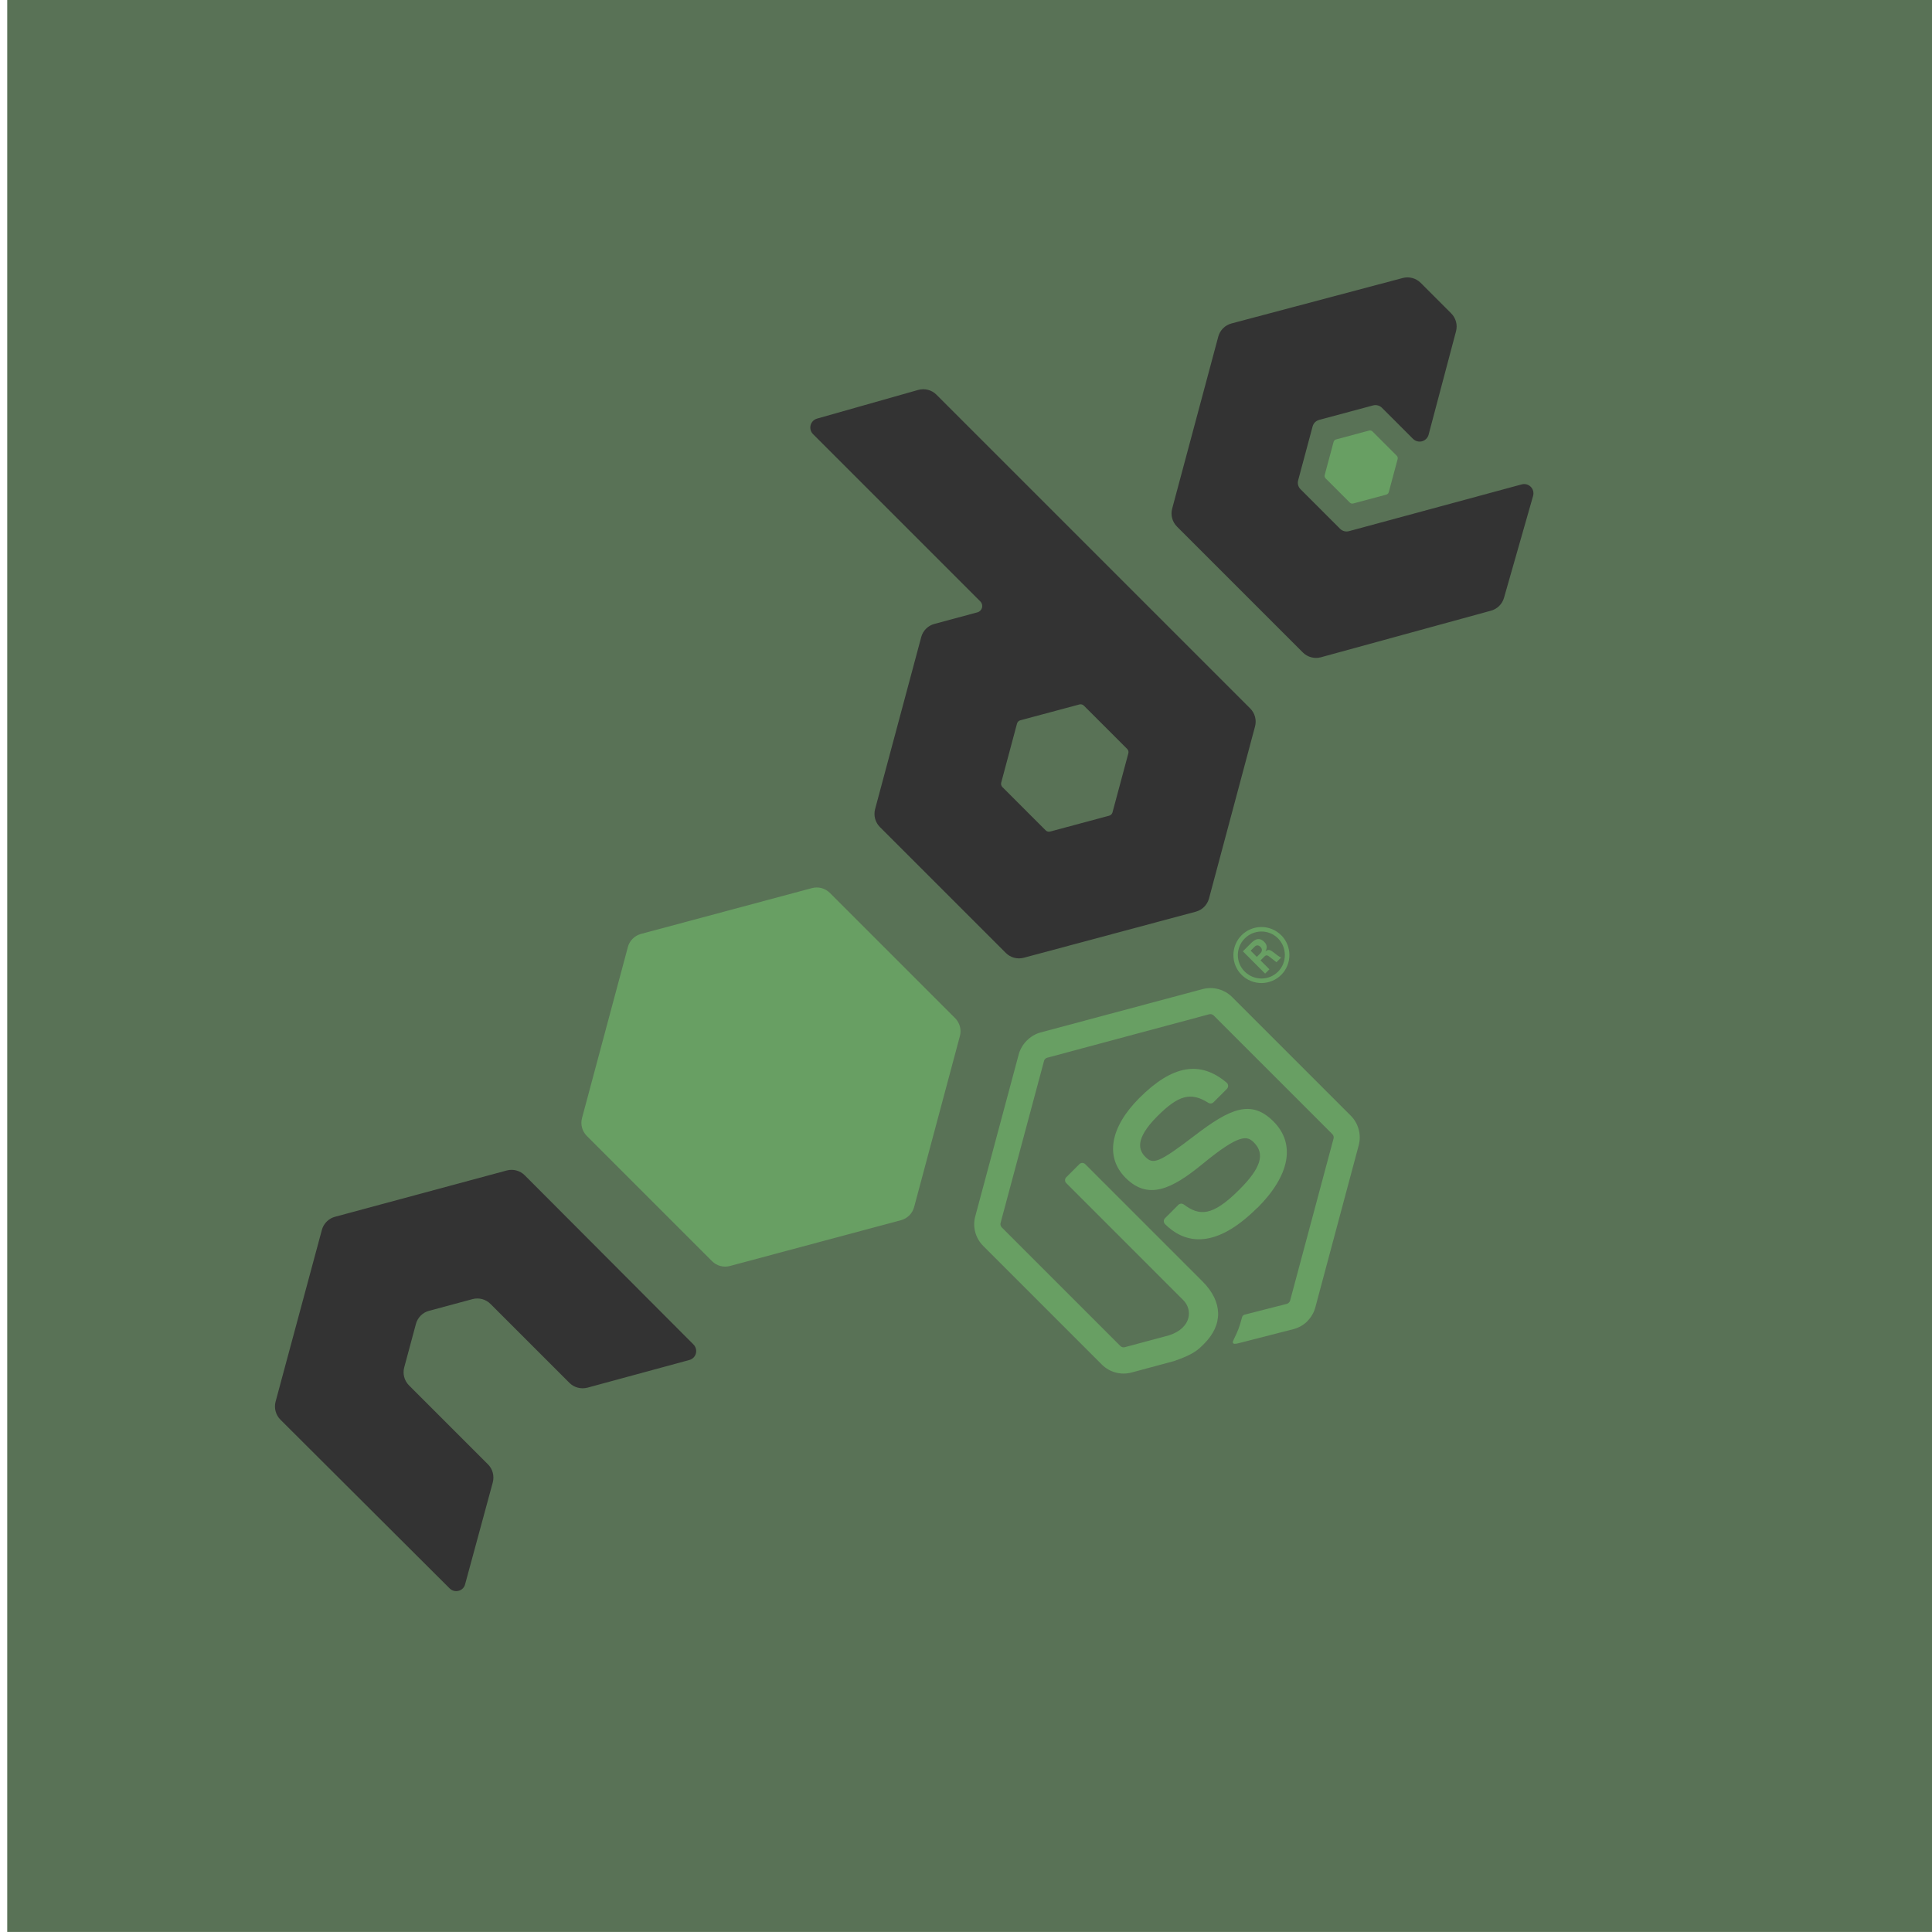 <?xml version="1.0" encoding="utf-8"?>
<!-- Generator: Adobe Illustrator 16.0.0, SVG Export Plug-In . SVG Version: 6.00 Build 0)  -->
<!DOCTYPE svg PUBLIC "-//W3C//DTD SVG 1.1//EN" "http://www.w3.org/Graphics/SVG/1.1/DTD/svg11.dtd">
<svg version="1.1" id="Warstwa_1" xmlns="http://www.w3.org/2000/svg" xmlns:xlink="http://www.w3.org/1999/xlink" x="0px" y="0px"
	 width="353.551px" height="353.55px" viewBox="0 0 353.551 353.55" enable-background="new 0 0 353.551 353.55"
	 xml:space="preserve">
<rect x="1.323" y="0.001" fill="#597256" width="353.545" height="353.545"/>
<g>
	<path fill="#689F63" d="M239.255,241.772c-0.688,0.688-1.551,1.188-2.501,1.444l-10,2.564c-1.463,0.413-1.191-0.23-0.989-0.646
		c0.814-1.688,0.969-2.041,1.546-4.135c0.061-0.221,0.271-0.375,0.501-0.436l7.688-1.962c0.269-0.08,0.516-0.327,0.583-0.584
		l7.954-29.677c0.075-0.271-0.015-0.588-0.222-0.795l-21.713-21.713c-0.217-0.217-0.521-0.295-0.809-0.228l-29.659,7.957
		c-0.278,0.069-0.509,0.302-0.579,0.579l-7.953,29.656c-0.078,0.285,0.009,0.604,0.215,0.811l21.713,21.713
		c0.207,0.207,0.519,0.291,0.797,0.213l8.129-2.178c4.196-1.396,4.258-4.756,2.6-6.414l-21.429-21.43
		c-0.308-0.307-0.303-0.781,0.004-1.088l2.383-2.383c0.297-0.297,0.777-0.308,1.084,0l21.439,21.438
		c3.729,3.729,3.838,7.907,0.301,11.444c-1.088,1.088-1.945,1.945-5.516,3.16l-7.779,2.092c-1.926,0.513-4-0.053-5.408-1.461
		l-21.712-21.713c-1.413-1.412-1.979-3.484-1.455-5.401l7.969-29.7c0.52-1.863,2.102-3.447,3.956-3.955l29.682-7.941
		c1.918-0.514,3.989,0.043,5.401,1.455l21.713,21.713c1.408,1.408,1.965,3.48,1.456,5.402l-7.945,29.678
		c-0.255,0.949-0.759,1.813-1.455,2.51"/>
	<path fill="#689F63" d="M230.105,221c-8.231,8.231-13.737,6.18-16.908,3.01c-0.301-0.301-0.298-0.784,0.005-1.086l2.43-2.432
		c0.27-0.269,0.689-0.299,0.998-0.076c2.844,2.109,5.186,2.267,10.164-2.713c3.965-3.965,4.756-6.547,2.651-8.65
		c-1.21-1.209-2.59-1.629-9.353,3.929c-5.661,4.646-9.98,6.692-14.103,2.571c-3.796-3.797-2.854-9.26,2.511-14.625
		c6.023-6.023,11.103-6.918,15.972-2.801c0.17,0.142,0.263,0.348,0.272,0.563c0.005,0.212-0.075,0.425-0.227,0.575l-2.444,2.443
		c-0.254,0.256-0.654,0.297-0.951,0.104c-3.192-2.017-5.448-1.427-9.315,2.44c-4.328,4.326-3.325,6.338-2.195,7.469
		c1.371,1.371,2.364,1.178,8.978-3.891c6.552-5.016,10.381-6.679,14.446-2.613c4.097,4.098,3.027,9.865-2.937,15.83
		 M229.992,175.104l0.631-0.63c0.519-0.519,0.254-0.979,0.042-1.191c-0.557-0.556-0.938-0.174-1.148,0.037l-0.649,0.649
		L229.992,175.104z M227.444,174.09l1.397-1.398c0.48-0.481,1.423-1.423,2.498-0.348c0.748,0.749,0.424,1.384,0.229,1.766
		c0.6-0.522,1.003-0.194,1.598,0.25c0.361,0.287,0.982,0.786,1.285,0.861l-0.862,0.863c-0.212-0.165-1.379-1.068-1.437-1.125
		c-0.288-0.175-0.48-0.208-0.769,0.08l-0.712,0.711l1.63,1.628l-0.786,0.787L227.444,174.09z M227.788,177.798
		c1.687,1.687,4.413,1.689,6.085,0.019c1.686-1.687,1.652-4.441-0.004-6.099c-1.691-1.691-4.414-1.654-6.086,0.02
		c-1.649,1.648-1.71,4.356-0.005,6.061 M234.462,171.143c1.997,1.997,1.992,5.261,0,7.253c-1.979,1.979-5.237,2.016-7.253,0
		c-2.056-2.054-1.941-5.313,0-7.253c1.954-1.954,5.199-2.044,7.248,0.005"/>
	<path fill="#333333" d="M96.034,215.082c-0.866-0.865-2.12-1.205-3.299-0.889l-31.426,8.473c-0.535,0.139-1.016,0.412-1.413,0.779
		l-0.207,0.206c-0.368,0.397-0.642,0.878-0.786,1.418l-8.471,31.427c-0.31,1.176,0.022,2.436,0.889,3.303l30.959,30.871
		c0.429,0.428,1.051,0.607,1.64,0.443c0.592-0.145,1.054-0.605,1.195-1.197l5.067-18.65c0.304-1.193-0.026-2.438-0.885-3.297
		l-14.442-14.442c-0.861-0.862-1.201-2.114-0.884-3.29l2.141-7.957c0.158-0.592,0.464-1.109,0.883-1.529
		c0.413-0.412,0.939-0.728,1.521-0.875l7.953-2.14c1.176-0.317,2.43,0.019,3.292,0.882l14.441,14.44
		c0.856,0.856,2.111,1.187,3.299,0.883l18.64-5.063c0.592-0.151,1.055-0.615,1.206-1.205c0.153-0.578-0.016-1.211-0.444-1.639
		L96.034,215.082z M206.263,137.044c0.215,0.215,0.301,0.528,0.22,0.822l-2.9,10.801c-0.08,0.293-0.31,0.523-0.604,0.602
		l-10.802,2.902c-0.296,0.082-0.607-0.004-0.823-0.22l-7.91-7.91c-0.216-0.216-0.301-0.527-0.226-0.819l2.892-10.804
		c0.08-0.297,0.313-0.528,0.608-0.608l10.809-2.896c0.297-0.08,0.607,0.005,0.824,0.222L206.263,137.044z M149.524,76.602
		c-0.583,0.165-1.033,0.627-1.186,1.211c-0.15,0.584,0.019,1.206,0.448,1.635l30.612,30.614c0.303,0.302,0.419,0.74,0.31,1.151
		c-0.109,0.41-0.432,0.732-0.845,0.844l-7.875,2.119c-1.174,0.314-2.09,1.229-2.406,2.407l-8.439,31.473
		c-0.315,1.174,0.021,2.431,0.876,3.288l23.041,23.04c0.861,0.862,2.113,1.192,3.292,0.881l31.481-8.432
		c1.173-0.316,2.091-1.234,2.41-2.41l8.425-31.485c0.311-1.178-0.021-2.431-0.881-3.292l-57.422-57.422
		c-0.875-0.875-2.153-1.203-3.345-0.866L149.524,76.602z M266.448,60.623c0.312-1.172-0.028-2.423-0.887-3.28l-5.583-5.584
		c-0.858-0.859-2.107-1.195-3.283-0.885l-31.34,8.318c-1.183,0.316-2.101,1.234-2.416,2.416l-8.435,31.467
		c-0.316,1.182,0.019,2.43,0.88,3.292l23.031,23.031c0.867,0.866,2.134,1.2,3.312,0.88l31.122-8.525
		c1.148-0.31,2.048-1.2,2.378-2.351l5.326-18.655c0.165-0.589,0.006-1.229-0.428-1.663c-0.435-0.433-1.069-0.607-1.657-0.441
		l-31.595,8.553c-0.587,0.164-1.22-0.005-1.647-0.435l-7.226-7.225c-0.432-0.431-0.604-1.054-0.44-1.646l2.643-9.849
		c0.155-0.588,0.612-1.045,1.201-1.202l9.854-2.646c0.584-0.16,1.215,0.01,1.644,0.438l5.682,5.681
		c0.429,0.429,1.06,0.597,1.646,0.442c0.585-0.16,1.047-0.622,1.201-1.21L266.448,60.623z"/>
	<path fill="#689F63" d="M244.04,80.875c0.059-0.226,0.234-0.402,0.462-0.462l6.038-1.62c0.227-0.061,0.466,0.005,0.632,0.17
		l4.422,4.422c0.165,0.165,0.229,0.405,0.17,0.631l-1.621,6.038c-0.06,0.228-0.236,0.403-0.462,0.462l-6.034,1.618
		c-0.229,0.063-0.471,0-0.637-0.165l-4.422-4.422c-0.165-0.165-0.233-0.401-0.17-0.631L244.04,80.875z"/>
	<g>
		<g>
			<defs>
				<path id="SVGID_1_" d="M114.899,173.305l-8.391,31.295c-0.313,1.172,0.021,2.419,0.876,3.272l22.923,22.924
					c0.855,0.854,2.103,1.189,3.273,0.876l31.305-8.384c1.169-0.313,2.084-1.229,2.397-2.396l8.379-31.303
					c0.311-1.168-0.024-2.416-0.879-3.271l-22.922-22.922c-0.854-0.855-2.104-1.189-3.275-0.875l-31.291,8.386
					c-0.585,0.159-1.106,0.466-1.521,0.88s-0.723,0.936-0.88,1.521"/>
			</defs>
			<use xlink:href="#SVGID_1_"  overflow="visible" fill="#689F63"/>
			<clipPath id="SVGID_2_">
				<use xlink:href="#SVGID_1_"  overflow="visible"/>
			</clipPath>
			<g transform="translate(-78.306 -164.016)" clip-path="url(#SVGID_2_)">
				<path fill="#689F63" d="M324.507,467.358l-83.32,28.506l29.816,87.151l83.318-28.502L324.507,467.358z"/>
			</g>
		</g>
	</g>
</g>
<g id="Warstwa_2" display="none">
	
		<rect x="73.229" y="73.226" transform="matrix(-0.707 -0.707 0.707 -0.707 250.002 603.548)" display="inline" fill="#FC7B3A" width="353.543" height="353.542"/>
	<g display="inline">
		<path fill="#E44D26" d="M173.842,355.936l-16.827-188.742h184.908l-16.85,188.712l-75.721,20.992L173.842,355.936z"/>
		<path fill="#F16529" d="M249.469,360.854l61.186-16.965l14.396-161.263h-75.582V360.854z"/>
		<path fill="#EBEBEB" d="M249.469,252.628h-30.632l-2.115-23.705h32.747v-23.148h-58.046l0.555,6.211l5.689,63.793h51.803
			L249.469,252.628L249.469,252.628z M249.469,312.75l-0.104,0.023l-25.779-6.961l-1.647-18.459H198.7l3.242,36.346l47.418,13.16
			l0.105-0.027V312.75H249.469z"/>
		<path d="M174.219,115.902h11.763v11.622h10.763v-11.622h11.764v35.195h-11.764v-11.786h-10.763v11.786H174.22L174.219,115.902z
			 M223.976,127.575h-10.354v-11.672h32.48v11.672h-10.358v23.522h-11.768L223.976,127.575L223.976,127.575z M251.257,115.902
			h12.269l7.544,12.366l7.539-12.366h12.271v35.195h-11.718v-17.445l-8.096,12.515h-0.203l-8.099-12.515v17.445h-11.511
			L251.257,115.902L251.257,115.902z M296.732,115.902h11.767v23.563h16.545v11.632h-28.312V115.902z"/>
		<path fill="#FFFFFF" d="M249.387,252.628v23.146h28.506l-2.688,30.022l-25.817,6.968v24.086l47.457-13.151l0.347-3.912
			l5.44-60.941l0.563-6.217h-6.236H249.387z M249.387,205.775v23.148h55.916l0.463-5.203l1.055-11.734l0.559-6.211H249.387z"/>
	</g>
</g>
<g id="Warstwa_3" display="none">
	
		<rect x="73.229" y="73.226" transform="matrix(-0.707 -0.707 0.707 -0.707 250.002 603.548)" display="inline" fill="#FFE97B" width="353.543" height="353.542"/>
	<path display="inline" fill="#F7DF1E" d="M146.066,146.066h207.867v207.868H146.066V146.066z"/>
	<path display="inline" d="M200.723,319.775l15.906-9.627c3.067,5.439,5.859,10.045,12.558,10.045
		c6.419,0,10.466-2.51,10.466-12.275v-66.42h19.535v66.693c0,20.232-11.858,29.441-29.164,29.441
		c-15.626,0-24.695-8.094-29.302-17.859 M269.797,317.684l15.906-9.211c4.188,6.84,9.628,11.86,19.256,11.86
		c8.095,0,13.256-4.047,13.256-9.627c0-6.697-5.305-9.07-14.231-12.978l-4.883-2.099c-14.095-5.996-23.439-13.53-23.439-29.438
		c0-14.65,11.159-25.814,28.604-25.814c12.418,0,21.349,4.326,27.767,15.629l-15.21,9.771c-3.35-6-6.976-8.37-12.558-8.37
		c-5.725,0-9.35,3.629-9.35,8.37c0,5.856,3.625,8.231,11.997,11.858l4.887,2.094c16.604,7.117,25.95,14.373,25.95,30.695
		c0,17.582-13.813,27.209-32.368,27.209C287.237,337.636,275.517,328.984,269.797,317.684"/>
</g>
<g id="Warstwa_4" display="none">
	
		<rect x="73.229" y="73.226" transform="matrix(-0.707 -0.707 0.707 -0.707 250.002 603.548)" display="inline" fill="#53C1DE" width="353.543" height="353.542"/>
	<path display="inline" fill="#FFFFFF" d="M110.177,249.548c0,21.119,20.622,40.834,53.135,51.947
		c-6.493,32.684-1.163,59.026,16.636,69.295c18.297,10.551,45.553,3.246,71.423-19.367c25.217,21.701,50.7,30.24,68.483,19.947
		c18.279-10.582,23.837-38.713,17.166-72.418c33.863-11.195,52.806-28.009,52.806-49.404c0-20.629-20.659-38.478-52.731-49.518
		c7.183-35.1,1.097-60.805-17.439-71.494c-17.871-10.306-43.651-1.324-69.239,20.944c-26.621-23.635-52.146-30.851-70.665-20.132
		c-17.854,10.335-22.949,37.159-16.437,70.447C131.896,210.751,110.177,229.001,110.177,249.548z"/>
	<path display="inline" fill="#53C1DE" d="M330.299,210.996c-2.646-0.908-5.313-1.748-7.994-2.52
		c0.443-1.811,0.854-3.627,1.234-5.453c6.052-29.377,2.096-53.044-11.42-60.834c-12.956-7.472-34.145,0.319-55.542,18.941
		c-2.108,1.839-4.173,3.731-6.186,5.675c-1.349-1.292-2.721-2.56-4.115-3.801c-22.428-19.914-44.906-28.305-58.404-20.491
		c-12.942,7.493-16.776,29.743-11.329,57.583c0.542,2.759,1.152,5.5,1.836,8.23c-3.183,0.902-6.253,1.865-9.191,2.891
		c-26.293,9.166-43.086,23.535-43.086,38.438c0,15.391,18.024,30.83,45.414,40.189c2.221,0.756,4.46,1.455,6.716,2.102
		c-0.731,2.936-1.384,5.893-1.951,8.865c-5.192,27.355-1.138,49.078,11.771,56.525c13.333,7.688,35.712-0.215,57.503-19.266
		c1.722-1.506,3.45-3.104,5.182-4.773c2.182,2.104,4.419,4.146,6.714,6.125c21.106,18.162,41.952,25.498,54.854,18.031
		c13.319-7.711,17.646-31.049,12.028-59.438c-0.431-2.171-0.931-4.386-1.489-6.642c1.569-0.463,3.112-0.94,4.618-1.438
		c28.473-9.435,46.994-24.687,46.994-40.282C374.452,234.693,357.119,220.229,330.299,210.996L330.299,210.996z"/>
	<path display="inline" fill="#FFFFFF" d="M324.12,279.859c-1.354,0.449-2.751,0.885-4.171,1.305
		c-3.144-9.949-7.387-20.531-12.574-31.461c4.951-10.674,9.029-21.119,12.088-31.004c2.54,0.735,5.007,1.512,7.383,2.329
		c22.98,7.91,37,19.608,37,28.621c0,9.601-15.141,22.065-39.723,30.21H324.12z M313.924,300.072
		c2.481,12.555,2.84,23.904,1.19,32.777c-1.479,7.973-4.454,13.287-8.132,15.416c-7.827,4.529-24.563-1.357-42.613-16.893
		c-2.068-1.779-4.153-3.684-6.245-5.691c6.999-7.654,13.992-16.553,20.815-26.436c12.007-1.064,23.352-2.809,33.637-5.186
		C313.082,296.107,313.532,298.111,313.924,300.072L313.924,300.072z M210.77,347.482c-7.646,2.701-13.735,2.777-17.418,0.654
		c-7.834-4.516-11.09-21.961-6.646-45.354c0.526-2.767,1.133-5.515,1.813-8.244c10.172,2.25,21.435,3.869,33.468,4.844
		c6.871,9.67,14.066,18.558,21.318,26.341c-1.541,1.491-3.119,2.942-4.731,4.356C228.936,338.503,219.28,344.479,210.77,347.482
		L210.77,347.482z M174.946,279.8c-12.108-4.141-22.109-9.52-28.966-15.389c-6.16-5.275-9.271-10.515-9.271-14.764
		c0-9.042,13.481-20.576,35.971-28.418c2.821-0.979,5.673-1.877,8.548-2.688c3.107,10.106,7.187,20.676,12.104,31.365
		c-4.982,10.846-9.118,21.584-12.255,31.813C179.018,281.13,176.974,280.49,174.946,279.8z M186.955,198.059
		c-4.668-23.854-1.567-41.848,6.23-46.363c8.312-4.813,26.684,2.049,46.045,19.242c1.238,1.1,2.48,2.25,3.728,3.44
		c-7.214,7.749-14.347,16.569-21.155,26.181c-11.681,1.083-22.862,2.821-33.142,5.151
		C188.028,203.173,187.458,200.623,186.955,198.059L186.955,198.059L186.955,198.059z M294.084,224.511
		c-2.432-4.194-4.945-8.336-7.555-12.42c7.927,1,15.519,2.33,22.646,3.957c-2.143,6.859-4.81,14.033-7.948,21.386
		C298.933,233.08,296.552,228.771,294.084,224.511L294.084,224.511z M250.396,181.958c4.895,5.301,9.794,11.221,14.615,17.645
		c-9.779-0.463-19.574-0.465-29.354-0.008C240.483,193.233,245.427,187.322,250.396,181.958z M206.43,224.583
		c-2.438,4.226-4.774,8.508-7.011,12.842c-3.09-7.327-5.732-14.532-7.894-21.489c7.086-1.585,14.645-2.882,22.518-3.866
		C211.408,216.181,208.869,220.354,206.43,224.583z M214.27,287.984c-8.133-0.908-15.805-2.139-22.889-3.682
		c2.192-7.08,4.896-14.438,8.051-21.926c2.246,4.338,4.594,8.623,7.042,12.852C208.97,279.542,211.569,283.794,214.27,287.984z
		 M250.69,318.087c-5.026-5.426-10.044-11.428-14.941-17.883c4.755,0.188,9.604,0.283,14.529,0.283
		c5.063,0,10.066-0.115,14.993-0.335C260.434,306.727,255.55,312.736,250.69,318.087z M301.327,261.998
		c3.319,7.564,6.117,14.887,8.343,21.848c-7.201,1.646-14.979,2.969-23.169,3.949c2.626-4.162,5.168-8.375,7.625-12.639
		C296.624,270.824,299.026,266.438,301.327,261.998L301.327,261.998z M284.936,269.855c-3.763,6.535-7.733,12.945-11.914,19.225
		c-7.369,0.525-14.981,0.799-22.744,0.799c-7.729,0-15.246-0.242-22.484-0.711c-4.287-6.262-8.336-12.686-12.14-19.254
		c-3.782-6.533-7.316-13.207-10.595-20.01c3.271-6.804,6.792-13.482,10.563-20.021v0.002c3.771-6.541,7.787-12.936,12.042-19.17
		c7.386-0.559,14.959-0.852,22.612-0.852c7.69,0,15.271,0.295,22.657,0.855c4.211,6.229,8.203,12.599,11.966,19.107
		c3.783,6.522,7.354,13.17,10.706,19.926C292.29,256.58,288.73,263.285,284.936,269.855L284.936,269.855z M306.822,151.38
		c8.315,4.797,11.551,24.138,6.325,49.502c-0.343,1.652-0.715,3.299-1.116,4.938c-10.304-2.377-21.491-4.146-33.207-5.246
		c-6.823-9.717-13.896-18.553-20.992-26.201c1.858-1.793,3.767-3.54,5.711-5.238C281.877,153.177,299.014,146.877,306.822,151.38
		L306.822,151.38z"/>
	<path display="inline" fill="#53C1DE" d="M250.278,227.473c12.249,0,22.179,9.929,22.179,22.176
		c0,12.25-9.931,22.179-22.179,22.179s-22.177-9.932-22.177-22.179S238.03,227.473,250.278,227.473"/>
</g>
<g id="Warstwa_5" display="none">
	
		<rect x="73.229" y="73.226" transform="matrix(-0.707 -0.707 0.707 -0.707 250.002 603.548)" display="inline" fill="#AE94FF" width="353.543" height="353.542"/>
	<path display="inline" fill="#764ABC" d="M301.695,280.477c9.894-1.022,17.396-9.552,17.052-19.78
		c-0.341-10.232-8.864-18.416-19.098-18.416h-0.682c-10.574,0.34-18.758,9.207-18.417,19.778c0.341,5.116,2.387,9.549,5.455,12.618
		c-11.594,22.854-29.327,39.564-55.93,53.548c-18.075,9.549-36.831,12.959-55.59,10.571c-15.348-2.047-27.282-8.867-34.787-20.123
		c-10.911-16.711-11.936-34.787-2.729-52.862c6.479-12.961,16.71-22.511,23.189-27.284c-1.364-4.436-3.41-11.938-4.435-17.395
		c-49.452,35.813-44.336,84.24-29.331,107.093c11.254,17.054,34.104,27.625,59.343,27.625c6.82,0,13.642-0.683,20.461-2.388
		C249.857,344.936,282.939,319.014,301.695,280.477L301.695,280.477z M361.72,238.186c-25.919-30.354-64.116-47.065-107.771-47.065
		h-5.453c-3.068-6.139-9.552-10.23-16.714-10.23H231.1c-10.571,0.342-18.756,9.208-18.416,19.781
		c0.342,10.229,8.868,18.416,19.098,18.416h0.683c7.504-0.34,13.982-5.114,16.712-11.596h6.14c25.919,0,50.474,7.502,72.644,22.168
		c17.054,11.254,29.33,25.922,36.148,43.654c5.798,14.324,5.456,28.309-0.683,40.246c-9.55,18.072-25.577,27.965-46.725,27.965
		c-13.642,0-26.602-4.094-33.422-7.162c-3.752,3.412-10.571,8.867-15.348,12.279c14.665,6.818,29.671,10.57,43.995,10.57
		c32.74,0,56.953-18.074,66.161-36.15C387.979,301.279,387.298,267.175,361.72,238.186L361.72,238.186z M188.471,286.271
		c0.341,10.232,8.865,18.418,19.098,18.418h0.685c10.569-0.342,18.757-9.209,18.416-19.779c-0.341-10.232-8.866-18.418-19.1-18.418
		h-0.683c-0.684,0-1.706,0-2.388,0.34c-13.981-23.189-19.779-48.428-17.733-75.713c1.363-20.461,8.187-38.198,20.121-52.864
		c9.891-12.619,28.987-18.757,41.949-19.098c36.146-0.683,51.492,44.336,52.52,62.412c4.434,1.022,11.938,3.411,17.052,5.116
		c-4.092-55.25-38.193-83.898-70.936-83.898c-30.694,0-59,22.168-70.255,54.909c-15.688,43.655-5.456,85.604,13.642,118.686
		c-1.704,2.39-2.729,6.142-2.387,9.894L188.471,286.271L188.471,286.271z"/>
</g>
<g id="Warstwa_6" display="none">
	
		<rect x="73.229" y="73.226" transform="matrix(-0.707 -0.707 0.707 -0.707 250.002 603.548)" display="inline" fill="#F495C9" width="353.543" height="353.542"/>
	<path display="inline" fill="#CF649A" d="M381.357,242.365c-11.226,0.063-20.946,2.76-29.1,6.771
		c-3.014-5.957-6.021-11.163-6.521-15.051c-0.563-4.518-1.254-7.275-0.563-12.668c0.688-5.396,3.822-13.045,3.822-13.672
		c-0.063-0.566-0.688-3.324-7.146-3.389s-12.042,1.256-12.669,2.947c-0.626,1.691-1.881,5.58-2.697,9.596
		c-1.128,5.896-12.919,26.777-19.629,37.756c-2.194-4.268-4.077-8.029-4.453-11.039c-0.563-4.517-1.255-7.275-0.563-12.668
		c0.688-5.396,3.823-13.045,3.823-13.674c-0.063-0.563-0.688-3.322-7.146-3.387c-6.461-0.063-12.042,1.255-12.669,2.947
		c-0.627,1.693-1.316,5.707-2.696,9.596c-1.315,3.891-16.997,38.758-21.071,47.854c-2.068,4.641-3.89,8.34-5.205,10.85
		s-0.063,0.188-0.188,0.439c-1.129,2.131-1.757,3.322-1.757,3.322v0.063c-0.878,1.565-1.818,3.072-2.26,3.072
		c-0.313,0-0.938-4.203,0.126-9.972c2.318-12.104,7.965-30.979,7.901-31.671c0-0.313,1.064-3.639-3.639-5.331
		c-4.578-1.692-6.208,1.129-6.585,1.129c-0.376,0-0.688,1.004-0.688,1.004s5.078-21.26-9.723-21.26
		c-9.282,0-22.075,10.097-28.409,19.315c-4.014,2.193-12.543,6.836-21.572,11.791c-3.45,1.881-7.023,3.889-10.411,5.707
		l-0.688-0.754c-17.937-19.13-51.11-32.677-49.73-58.39c0.501-9.345,3.764-33.991,63.719-63.843
		c49.104-24.459,88.428-17.749,95.263-2.823c9.721,21.323-21.01,60.959-72.06,66.666c-19.441,2.194-29.664-5.33-32.234-8.151
		c-2.696-2.947-3.072-3.074-4.077-2.51c-1.63,0.877-0.627,3.514,0,5.08c1.506,3.951,7.777,10.977,18.438,14.486
		c9.344,3.072,32.173,4.767,59.767-5.895c30.919-11.98,55.064-45.218,47.979-73c-7.212-28.284-54.123-37.566-98.462-21.825
		c-26.403,9.408-55.001,24.083-75.571,43.336c-24.459,22.829-28.348,42.771-26.717,51.047c5.708,29.539,46.409,48.793,62.715,63.029
		c-0.815,0.438-1.568,0.877-2.259,1.254c-8.151,4.014-39.195,20.258-46.975,37.438c-8.778,19.44,1.381,33.429,8.153,35.312
		c20.946,5.832,42.396-4.642,53.998-21.89c11.539-17.245,10.159-39.636,4.829-49.856l-0.189-0.377l6.396-3.765
		c4.141-2.444,8.218-4.702,11.791-6.647c-2.006,5.457-3.448,11.916-4.2,21.324c-0.878,11.039,3.637,25.336,9.595,30.979
		c2.635,2.445,5.771,2.511,7.714,2.511c6.898,0,10.034-5.709,13.483-12.543c4.265-8.343,8.026-18,8.026-18
		s-4.703,26.151,8.151,26.151c4.703,0,9.407-6.084,11.539-9.219v0.063c0,0,0.125-0.188,0.377-0.627
		c0.265-0.391,0.516-0.787,0.752-1.189v-0.127c1.883-3.262,6.084-10.725,12.355-23.078c8.089-15.93,15.865-35.873,15.865-35.873
		s0.753,4.894,3.071,12.92c1.38,4.768,4.391,9.973,6.71,15.051c-1.882,2.637-3.011,4.143-3.011,4.143l0.063,0.063
		c-1.505,2.008-3.197,4.142-4.954,6.271c-6.396,7.648-14.048,16.369-15.051,18.878c-1.19,2.946-0.939,5.144,1.379,6.896
		c1.692,1.256,4.704,1.508,7.901,1.256c5.771-0.379,9.783-1.816,11.79-2.696c3.136-1.13,6.71-2.821,10.159-5.33
		c6.271-4.644,10.098-11.228,9.721-20.007c-0.188-4.827-1.756-9.596-3.699-14.107c0.563-0.814,1.132-1.631,1.692-2.511
		c9.909-14.485,17.562-30.416,17.562-30.416s0.755,4.894,3.071,12.919c1.191,4.076,3.575,8.529,5.708,12.922
		c-9.281,7.588-15.113,16.366-17.121,22.137c-3.698,10.662-0.813,15.492,4.644,16.619c2.442,0.502,5.958-0.627,8.591-1.756
		c3.261-1.064,7.212-2.886,10.851-5.582c6.271-4.643,12.292-11.102,11.979-19.816c-0.188-4.014-1.255-7.965-2.696-11.729
		c7.901-3.262,18.123-5.145,31.105-3.574c27.905,3.262,33.428,20.694,32.358,27.971c-1.063,7.275-6.896,11.289-8.843,12.543
		c-1.944,1.191-2.571,1.633-2.383,2.511c0.25,1.315,1.128,1.255,2.821,1.005c2.318-0.379,14.675-5.959,15.177-19.38
		C426.763,260.992,410.395,242.177,381.357,242.365L381.357,242.365z M166.121,314.925c-9.221,10.099-22.201,13.923-27.722,10.662
		c-5.958-3.449-3.638-18.313,7.714-29.037c6.898-6.522,15.867-12.543,21.764-16.243c1.315-0.813,3.324-2.007,5.707-3.449
		c0.376-0.25,0.627-0.375,0.627-0.375c0.438-0.252,0.938-0.563,1.44-0.879C179.856,290.906,175.842,304.328,166.121,314.925
		L166.121,314.925z M233.54,269.082c-3.199,7.84-9.974,27.971-14.048,26.84c-3.515-0.938-5.646-16.18-0.69-31.229
		c2.509-7.59,7.84-16.617,10.975-20.132c5.081-5.646,10.601-7.524,11.979-5.205C243.385,242.365,235.546,264.189,233.54,269.082z
		 M289.167,295.671c-1.38,0.691-2.636,1.191-3.197,0.816c-0.439-0.25,0.563-1.191,0.563-1.191s6.964-7.463,9.723-10.912
		c1.565-2.006,3.447-4.327,5.456-6.961v0.752C301.709,287.207,293.056,293.227,289.167,295.671L289.167,295.671z M332.063,285.888
		c-1.003-0.752-0.877-3.071,2.509-10.348c1.318-2.885,4.327-7.715,9.533-12.291c0.627,1.881,1.004,3.699,0.94,5.394
		C344.983,279.932,336.953,284.132,332.063,285.888z"/>
</g>
<g id="Warstwa_7" display="none">
	<rect x="73.225" y="73.222" display="inline" fill="#121966" width="353.549" height="353.551"/>
	
		<radialGradient id="SVGID_3_" cx="-2577.954" cy="1078.614" r="0.068" gradientTransform="matrix(1620.457 -1620.457 1568.897 1568.897 2485413.75 -5869459.5)" gradientUnits="userSpaceOnUse">
		<stop  offset="0" style="stop-color:#34364E;stop-opacity:0.98"/>
		<stop  offset="1" style="stop-color:#0C0824"/>
	</radialGradient>
	<path display="inline" fill="url(#SVGID_3_)" d="M107.052,251.975L251.98,107.048l140.978,140.976L248.027,392.951L107.052,251.975
		z"/>
	<path display="inline" fill="#31C5F0" d="M107.052,251.975L251.98,107.048l140.978,140.976L248.027,392.951L107.052,251.975z
		 M248.027,406.125l158.104-158.103L251.979,93.873L93.877,251.975L248.027,406.125L248.027,406.125z M263.703,208.628
		c-5.203,5.205-4.347,9.617-2.172,11.793c2.37,2.369,5.203,2.832,15.813-0.528c15.348-5.333,23.384-3.755,30.434,3.294
		c10.539,10.539,8.169,24.242-2.7,35.111c-5.73,5.732-11.858,9.486-16.339,10.674c-0.659,0.262-1.053,0-1.579-0.527l-9.686-9.686
		c-0.658-0.657-0.527-1.186,0.264-1.316c6.851-1.449,12.779-5.006,17.13-9.355c5.202-5.203,5.202-9.551,2.238-12.516
		c-2.373-2.373-5.997-2.966-16.076,0.264c-13.834,4.875-22.266,4.215-29.841-3.358c-8.5-8.5-8.895-22.202,2.635-33.729
		c5.664-5.666,10.477-8.763,13.637-9.949c0.854-0.196,1.517,0.197,1.978,0.658l9.023,9.024c0.526,0.526,0.526,1.187-0.329,1.647
		C273.389,201.184,267.987,204.345,263.703,208.628L263.703,208.628z M214.89,273.123c1.646-1.385,2.833-2.57,5.467-5.207
		c7.707-7.707,12.253-17.652,1.78-28.127c-8.367-8.367-17.788-7.379-26.55,1.383c-2.634,2.637-5.006,5.271-6.127,6.522
		L214.89,273.123L214.89,273.123z M168.184,249.869c-0.461-0.463,0.132-1.716,0.659-2.242c4.019-4.412,10.145-10.803,16.668-17.326
		c18.246-18.248,35.373-15.348,48.152-2.565c16.731,16.731,11.794,36.034-3.095,50.923c-2.503,2.504-3.492,3.227-5.271,5.006
		l25.297,25.297c0.526,0.527,0.593,0.986,0,1.58l-10.08,10.08c-0.527,0.524-0.987,0.594-1.581,0L168.184,249.869L168.184,249.869z"
		/>
</g>
<g id="Warstwa_8" display="none">
	<rect x="0.001" display="inline" fill="#AF5504" width="353.549" height="353.55"/>
	
		<radialGradient id="SVGID_4_" cx="-2577.954" cy="1078.568" r="0.068" gradientTransform="matrix(1620.457 -1620.457 1568.897 1568.897 2485413.75 -5869459.5)" gradientUnits="userSpaceOnUse">
		<stop  offset="0" style="stop-color:#423325;stop-opacity:0.98"/>
		<stop  offset="1" style="stop-color:#1C0A00"/>
	</radialGradient>
	<path display="inline" fill="url(#SVGID_4_)" d="M33.828,178.751L178.756,33.825L319.73,174.799L174.802,319.726L33.828,178.751z"
		/>
	<path display="inline" fill="#FF7F18" d="M33.828,178.751L178.756,33.825L319.73,174.799L174.802,319.726L33.828,178.751z
		 M174.803,332.902l158.104-158.103L178.756,20.65L20.653,178.751L174.803,332.902L174.803,332.902z M179.149,130.137
		c-0.525-0.526-0.594-0.987,0-1.582l10.344-10.342c0.525-0.526,0.986-0.593,1.579,0l51.979,51.978c0.526,0.525,0.657,0.922,0,1.58
		l-10.21,10.209c-0.659,0.66-1.187,0.525-1.713,0l-51.91-51.91L179.149,130.137L179.149,130.137z M163.471,115.908
		c-4.216-4.217-3.756-9.684,0-13.439c4.019-4.019,9.421-4.018,13.439,0c4.348,4.35,3.886,9.553-0.135,13.57
		C172.959,119.861,167.819,120.255,163.471,115.908z M170.456,182.177c-9.157-5.467-29.447-17.062-38.803-23.123l-0.132,0.132
		c6.323,9.092,15.876,25.625,23.321,38.604L170.456,182.177z M162.813,211.164l14.561,24.969c0.394,0.656,0.328,0.986-0.329,1.646
		l-9.686,9.687c-0.658,0.658-0.987,0.592-1.646-0.33l-46.772-84.188c-0.854-1.517-1.712-2.77-4.809-6.127
		c-0.461-0.461-0.46-0.856-0.131-1.186l13.833-13.833c0.46-0.46,0.791-0.528,1.447-0.134l92.028,50.132
		c0.658,0.396,0.857,0.857,0.33,1.386l-10.937,10.938c-0.525,0.524-0.988,0.723-1.581,0.393l-25.229-14.426L162.813,211.164
		L162.813,211.164z"/>
</g>
</svg>
